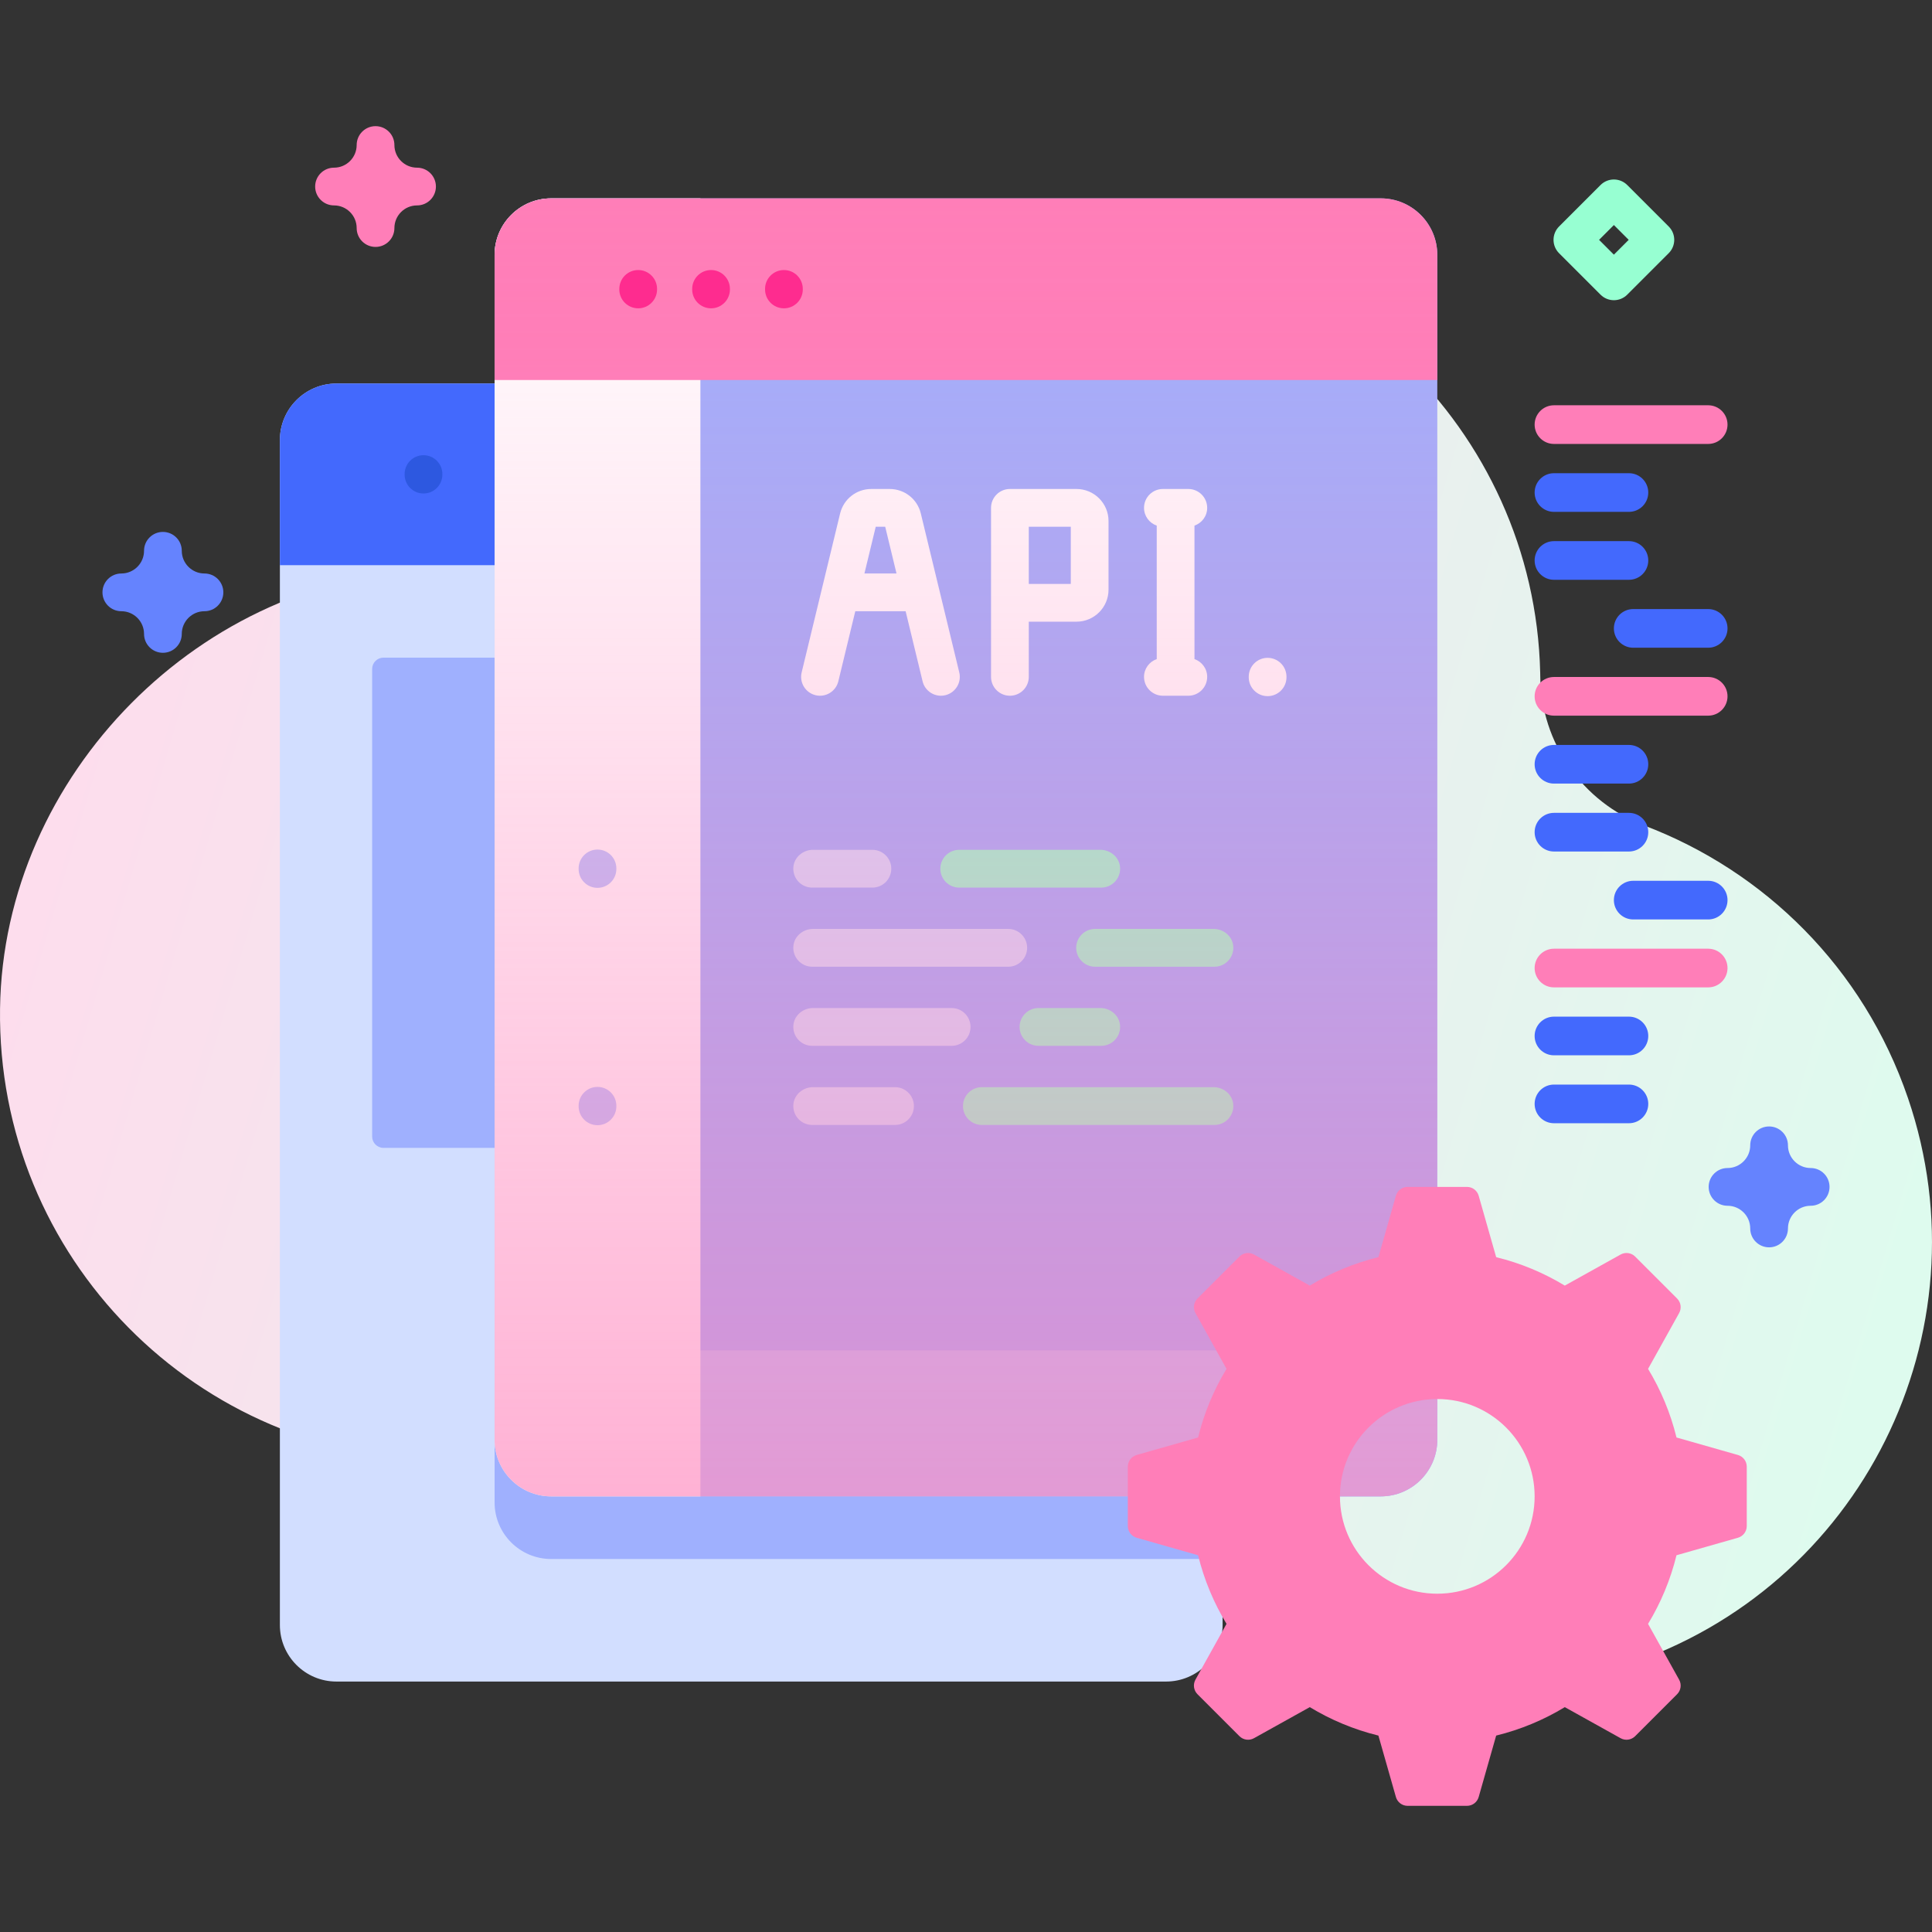 <svg width="512" height="512" viewBox="0 0 512 512" fill="none" xmlns="http://www.w3.org/2000/svg">
<rect x="0" y="0" width="512" height="512" fill="#333333" stroke="none"/>
<g id="webdev">
<g id="Group">
<g id="Group_2">
<path id="Vector" d="M505.626 290.983C493.8 256.373 467.488 230.823 435.774 218.781C419.344 212.542 408.428 196.925 408.187 179.352C408.182 178.968 408.175 178.583 408.166 178.198C406.659 113.616 352.678 61.868 288.089 62.977C249.995 63.631 216.301 82.332 195.184 110.897C176.999 135.496 148.694 150.862 118.104 150.846C117.206 150.846 116.307 150.855 115.404 150.875C53.487 152.228 0.837 205.353 0.011 267.278C-0.868 333.21 52.314 386.932 118.043 386.932C168.99 386.932 212.392 354.655 228.929 309.435C233.256 297.603 246.081 291.261 258.212 294.663C258.363 294.705 258.515 294.748 258.667 294.79C269.766 297.854 277.125 308.43 276.217 319.909C275 335.292 276.798 351.164 282.015 366.705C302.536 427.84 369.203 461.39 430.508 441.385C493.219 420.92 526.887 353.201 505.626 290.983Z" fill="url(#paint0_linear)"/>
<path id="Vector_2" d="M324 116.631V430.637C324 438.918 317.279 445.629 309.008 445.629H89.163C80.892 445.629 74.171 438.918 74.171 430.637V116.631C74.171 108.36 80.892 101.639 89.163 101.639H309.008C317.279 101.639 324 108.36 324 116.631V116.631Z" fill="#D2DEFF"/>
<path id="Vector_3" d="M299.546 301.199V177.283C299.546 175.627 298.204 174.285 296.548 174.285H101.623C99.967 174.285 98.625 175.627 98.625 177.283V301.197C98.625 302.853 99.967 304.195 101.623 304.195H296.548C298.204 304.197 299.546 302.854 299.546 301.199Z" fill="#9FB0FE"/>
<path id="Vector_4" d="M323.999 255.715V413.152H146.062C137.788 413.152 131.072 406.437 131.072 398.162V255.715H323.999Z" fill="#9FB0FE"/>
<path id="Vector_5" d="M324.002 149.776V116.628C324.002 108.349 317.291 101.638 309.012 101.638H89.164C80.885 101.638 74.174 108.349 74.174 116.628V149.776H324.002Z" fill="#4369FD"/>
<path id="Vector_6" d="M380.897 67.556V381.565C380.897 389.839 374.182 396.555 365.907 396.555H146.06C137.786 396.555 131.07 389.84 131.07 381.565V67.556C131.07 59.282 137.785 52.566 146.06 52.566H365.908C374.182 52.566 380.897 59.282 380.897 67.556V67.556Z" fill="#9FB0FE"/>
<path id="Vector_7" d="M131.07 357.872V381.566C131.07 389.84 137.785 396.556 146.06 396.556H365.908C374.182 396.556 380.898 389.841 380.898 381.566V357.872H131.07Z" fill="#B7C5FF"/>
<path id="Vector_8" d="M185.615 52.567H146.06C137.786 52.567 131.07 59.282 131.07 67.557V381.566C131.07 389.84 137.785 396.556 146.06 396.556H185.615V52.567Z" fill="white"/>
<path id="Vector_9" d="M380.897 100.704V67.556C380.897 59.277 374.186 52.566 365.907 52.566H146.06C137.781 52.566 131.07 59.277 131.07 67.556V100.704H380.897Z" fill="#FF7EB8"/>
<path id="Vector_10" d="M411.816 117.648H452.687C455.517 117.648 457.81 115.354 457.81 112.525C457.81 109.696 455.517 107.402 452.687 107.402H411.816C408.986 107.402 406.693 109.696 406.693 112.525C406.693 115.354 408.987 117.648 411.816 117.648Z" fill="#FF7EB8"/>
<path id="Vector_11" d="M411.816 135.65H431.685C434.515 135.65 436.808 133.356 436.808 130.527C436.808 127.698 434.515 125.404 431.685 125.404H411.816C408.986 125.404 406.693 127.698 406.693 130.527C406.693 133.356 408.987 135.65 411.816 135.65V135.65Z" fill="#4369FD"/>
<path id="Vector_12" d="M411.816 153.652H431.685C434.515 153.652 436.808 151.358 436.808 148.529C436.808 145.7 434.515 143.406 431.685 143.406H411.816C408.986 143.406 406.693 145.7 406.693 148.529C406.693 151.358 408.987 153.652 411.816 153.652V153.652Z" fill="#4369FD"/>
<path id="Vector_13" d="M411.816 189.656H452.687C455.517 189.656 457.81 187.362 457.81 184.533C457.81 181.704 455.517 179.41 452.687 179.41H411.816C408.986 179.41 406.693 181.704 406.693 184.533C406.693 187.362 408.987 189.656 411.816 189.656Z" fill="#FF7EB8"/>
<path id="Vector_14" d="M411.816 207.659H431.685C434.515 207.659 436.808 205.365 436.808 202.536C436.808 199.707 434.515 197.413 431.685 197.413H411.816C408.986 197.413 406.693 199.707 406.693 202.536C406.693 205.364 408.987 207.659 411.816 207.659V207.659Z" fill="#4369FD"/>
<path id="Vector_15" d="M411.816 225.661H431.685C434.515 225.661 436.808 223.367 436.808 220.538C436.808 217.709 434.515 215.415 431.685 215.415H411.816C408.986 215.415 406.693 217.709 406.693 220.538C406.693 223.367 408.987 225.661 411.816 225.661V225.661Z" fill="#4369FD"/>
<path id="Vector_16" d="M452.688 161.408H432.819C429.989 161.408 427.696 163.702 427.696 166.531C427.696 169.36 429.989 171.654 432.819 171.654H452.688C455.518 171.654 457.811 169.36 457.811 166.531C457.811 163.702 455.517 161.408 452.688 161.408Z" fill="#4369FD"/>
<path id="Vector_17" d="M411.816 261.665H452.687C455.517 261.665 457.81 259.371 457.81 256.542C457.81 253.713 455.517 251.419 452.687 251.419H411.816C408.986 251.419 406.693 253.713 406.693 256.542C406.693 259.371 408.987 261.665 411.816 261.665Z" fill="#FF7EB8"/>
<path id="Vector_18" d="M411.816 279.667H431.685C434.515 279.667 436.808 277.373 436.808 274.544C436.808 271.715 434.515 269.421 431.685 269.421H411.816C408.986 269.421 406.693 271.715 406.693 274.544C406.693 277.373 408.987 279.667 411.816 279.667V279.667Z" fill="#4369FD"/>
<path id="Vector_19" d="M411.816 297.669H431.685C434.515 297.669 436.808 295.375 436.808 292.546C436.808 289.717 434.515 287.423 431.685 287.423H411.816C408.986 287.423 406.693 289.717 406.693 292.546C406.693 295.376 408.987 297.669 411.816 297.669V297.669Z" fill="#4369FD"/>
<path id="Vector_20" d="M452.688 233.417H432.819C429.989 233.417 427.696 235.711 427.696 238.54C427.696 241.369 429.989 243.663 432.819 243.663H452.688C455.518 243.663 457.811 241.369 457.811 238.54C457.811 235.711 455.517 233.417 452.688 233.417Z" fill="#4369FD"/>
<g id="Group_3">
<path id="Vector_21" d="M244.026 136.076C243.101 132.255 239.71 129.587 235.779 129.587H230.887C226.956 129.587 223.565 132.255 222.64 136.076L212.447 178.198C211.798 180.882 213.447 183.584 216.131 184.234C218.814 184.885 221.518 183.234 222.167 180.55L226.66 161.981H240.002L244.495 180.55C245.049 182.839 247.096 184.376 249.352 184.376C249.741 184.376 250.137 184.33 250.532 184.234C253.216 183.585 254.866 180.882 254.217 178.198L244.026 136.076ZM229.083 151.98L232.082 139.588H234.587L237.586 151.98H229.083Z" fill="white"/>
<path id="Vector_22" d="M285.288 129.587H267.637C264.875 129.587 262.636 131.826 262.636 134.588V179.374C262.636 182.136 264.875 184.375 267.637 184.375C270.399 184.375 272.638 182.136 272.638 179.374V164.751H285.288C289.966 164.751 293.772 160.945 293.772 156.267V138.072C293.771 133.393 289.966 129.587 285.288 129.587V129.587ZM283.77 154.75H272.637V139.588H283.77V154.75Z" fill="white"/>
<path id="Vector_23" d="M316.548 174.669V139.292C318.503 138.613 319.916 136.774 319.916 134.587C319.916 131.825 317.677 129.586 314.915 129.586H308.18C305.418 129.586 303.179 131.825 303.179 134.587C303.179 136.774 304.591 138.613 306.547 139.292V174.669C304.592 175.348 303.179 177.187 303.179 179.374C303.179 182.136 305.418 184.375 308.18 184.375H314.915C317.677 184.375 319.916 182.136 319.916 179.374C319.916 177.187 318.503 175.348 316.548 174.669Z" fill="white"/>
<path id="Vector_24" d="M335.93 184.483C333.168 184.483 330.929 182.244 330.929 179.482V179.337C330.929 176.575 333.168 174.336 335.93 174.336C338.692 174.336 340.931 176.575 340.931 179.337V179.482C340.931 182.244 338.692 184.483 335.93 184.483Z" fill="white"/>
</g>
<path id="Vector_25" d="M231.19 225.208H215.457C212.842 225.208 210.506 227.12 210.258 229.723C209.973 232.71 212.314 235.223 215.242 235.223H231.19C233.956 235.223 236.198 232.981 236.198 230.215C236.198 227.45 233.956 225.208 231.19 225.208V225.208Z" fill="#D2DEFF"/>
<path id="Vector_26" d="M291.621 225.208H254.207C251.441 225.208 249.199 227.45 249.199 230.216C249.199 232.982 251.441 235.224 254.207 235.224H291.836C294.764 235.224 297.105 232.711 296.82 229.724C296.572 227.12 294.236 225.208 291.621 225.208V225.208Z" fill="#97FFD2"/>
<path id="Vector_27" d="M267.194 246.174H215.457C212.842 246.174 210.506 248.086 210.258 250.689C209.973 253.676 212.314 256.189 215.242 256.189H267.194C269.96 256.189 272.202 253.947 272.202 251.181C272.202 248.416 269.96 246.174 267.194 246.174V246.174Z" fill="#D2DEFF"/>
<path id="Vector_28" d="M321.624 246.174H290.21C287.444 246.174 285.202 248.416 285.202 251.182C285.202 253.948 287.444 256.19 290.21 256.19H321.839C324.768 256.19 327.108 253.676 326.823 250.69C326.575 248.086 324.24 246.174 321.624 246.174Z" fill="#97FFD2"/>
<path id="Vector_29" d="M252.192 267.141H215.457C212.842 267.141 210.506 269.053 210.258 271.656C209.973 274.643 212.314 277.156 215.242 277.156H252.193C254.959 277.156 257.201 274.914 257.201 272.148C257.2 269.383 254.958 267.141 252.192 267.141V267.141Z" fill="#D2DEFF"/>
<path id="Vector_30" d="M291.621 267.141H275.209C272.443 267.141 270.201 269.383 270.201 272.149C270.201 274.915 272.443 277.157 275.209 277.157H291.836C294.764 277.157 297.105 274.644 296.82 271.657C296.572 269.053 294.236 267.141 291.621 267.141V267.141Z" fill="#97FFD2"/>
<path id="Vector_31" d="M321.625 288.107H260.208C257.442 288.107 255.2 290.349 255.2 293.115C255.2 295.881 257.442 298.123 260.208 298.123H321.84C324.768 298.123 327.109 295.61 326.824 292.623C326.575 290.019 324.24 288.107 321.625 288.107V288.107Z" fill="#97FFD2"/>
<path id="Vector_32" d="M237.191 288.107H215.457C212.842 288.107 210.506 290.019 210.258 292.622C209.973 295.609 212.314 298.122 215.242 298.122H237.191C239.957 298.122 242.199 295.88 242.199 293.114C242.198 290.349 239.956 288.107 237.191 288.107Z" fill="#D2DEFF"/>
<path id="Vector_33" d="M163.343 230.143C163.343 227.381 161.104 225.143 158.342 225.143C155.58 225.143 153.341 227.382 153.341 230.143V230.288C153.341 233.05 155.58 235.289 158.342 235.289C161.104 235.289 163.343 233.05 163.343 230.288V230.143Z" fill="#B7C5FF"/>
<path id="Vector_34" d="M158.343 288.042C155.581 288.042 153.342 290.281 153.342 293.043V293.188C153.342 295.95 155.581 298.188 158.343 298.188C161.105 298.188 163.344 295.949 163.344 293.188V293.043C163.343 290.281 161.104 288.042 158.343 288.042Z" fill="#B7C5FF"/>
<path id="Vector_35" d="M380.897 67.556V381.565C380.897 389.839 374.182 396.555 365.907 396.555H146.06C137.786 396.555 131.07 389.84 131.07 381.565V67.556C131.07 59.282 137.785 52.566 146.06 52.566H365.908C374.182 52.566 380.897 59.282 380.897 67.556V67.556Z" fill="url(#paint1_linear)"/>
<path id="Vector_36" d="M112.23 130.78C114.991 130.78 117.23 128.542 117.23 125.78V125.635C117.23 122.873 114.991 120.635 112.23 120.635C109.469 120.635 107.23 122.873 107.23 125.635V125.78C107.23 128.542 109.469 130.78 112.23 130.78Z" fill="#2D58E0"/>
<path id="Vector_37" d="M169.126 71.563C166.365 71.563 164.126 73.801 164.126 76.563V76.708C164.126 79.47 166.365 81.708 169.126 81.708C171.887 81.708 174.126 79.47 174.126 76.708V76.563C174.126 73.801 171.887 71.563 169.126 71.563Z" fill="#FE2C8F"/>
<path id="Vector_38" d="M188.438 71.563C185.677 71.563 183.438 73.801 183.438 76.563V76.708C183.438 79.47 185.677 81.708 188.438 81.708C191.199 81.708 193.438 79.47 193.438 76.708V76.563C193.438 73.801 191.199 71.563 188.438 71.563Z" fill="#FE2C8F"/>
<path id="Vector_39" d="M207.749 71.563C204.988 71.563 202.749 73.801 202.749 76.563V76.708C202.749 79.47 204.988 81.708 207.749 81.708C210.51 81.708 212.749 79.47 212.749 76.708V76.563C212.749 73.801 210.51 71.563 207.749 71.563Z" fill="#FE2C8F"/>
</g>
</g>
<g id="blink">
<path id="Vector_40" d="M99.521 65.437C96.76 65.437 94.521 63.199 94.521 60.437C94.521 57.128 91.829 54.436 88.52 54.436C85.759 54.436 83.52 52.198 83.52 49.436C83.52 46.674 85.759 44.436 88.52 44.436C91.829 44.436 94.521 41.744 94.521 38.434C94.521 35.672 96.76 33.434 99.521 33.434C102.282 33.434 104.521 35.672 104.521 38.434C104.521 41.744 107.213 44.436 110.522 44.436C113.283 44.436 115.522 46.674 115.522 49.436C115.522 52.198 113.283 54.436 110.522 54.436C107.213 54.436 104.521 57.128 104.521 60.437C104.521 63.199 102.282 65.437 99.521 65.437Z" fill="#FF7EB8"/>
<path id="Vector_41" d="M427.696 79.557C426.416 79.557 425.137 79.069 424.16 78.092L413.164 67.097C412.226 66.159 411.7 64.888 411.7 63.562C411.7 62.236 412.227 60.964 413.164 60.027L424.16 49.031C425.098 48.093 426.369 47.566 427.696 47.566C429.022 47.566 430.294 48.093 431.232 49.031L442.227 60.027C444.18 61.979 444.18 65.145 442.227 67.097L431.232 78.092C430.255 79.069 428.976 79.557 427.696 79.557V79.557ZM423.771 63.562L427.695 67.486L431.619 63.562L427.695 59.637L423.771 63.562Z" fill="#97FFD2"/>
<path id="Vector_42" d="M468.828 330.557C466.067 330.557 463.828 328.319 463.828 325.557C463.828 322.239 461.129 319.539 457.811 319.539C455.05 319.539 452.811 317.301 452.811 314.539C452.811 311.777 455.05 309.539 457.811 309.539C461.129 309.539 463.828 306.84 463.828 303.522C463.828 300.76 466.067 298.522 468.828 298.522C471.589 298.522 473.828 300.76 473.828 303.522C473.828 306.839 476.527 309.539 479.845 309.539C482.606 309.539 484.845 311.777 484.845 314.539C484.845 317.301 482.606 319.539 479.845 319.539C476.527 319.539 473.828 322.238 473.828 325.557C473.828 328.319 471.589 330.557 468.828 330.557Z" fill="#6583FE"/>
<path id="Vector_43" d="M43.172 172.998C40.411 172.998 38.172 170.76 38.172 167.998C38.172 164.681 35.473 161.981 32.155 161.981C29.394 161.981 27.155 159.743 27.155 156.981C27.155 154.219 29.394 151.981 32.155 151.981C35.473 151.981 38.172 149.282 38.172 145.963C38.172 143.201 40.411 140.963 43.172 140.963C45.933 140.963 48.172 143.201 48.172 145.963C48.172 149.281 50.871 151.981 54.189 151.981C56.95 151.981 59.189 154.219 59.189 156.981C59.189 159.743 56.95 161.981 54.189 161.981C50.871 161.981 48.172 164.68 48.172 167.998C48.172 170.759 45.934 172.998 43.172 172.998Z" fill="#6583FE"/>
</g>
<g id="setting">
<path id="Vector_44" d="M460.567 385.584L444.291 380.949C442.697 374.451 440.132 368.332 436.754 362.763L444.989 347.971C445.687 346.713 445.468 345.141 444.451 344.123L433.327 332.999C432.309 331.981 430.736 331.763 429.479 332.461L414.687 340.696C409.119 337.319 402.999 334.753 396.501 333.159L391.866 316.883C391.471 315.495 390.205 314.54 388.762 314.54H373.032C371.589 314.54 370.324 315.495 369.928 316.883L365.293 333.159C358.795 334.753 352.676 337.318 347.107 340.696L332.315 332.461C331.057 331.763 329.485 331.982 328.467 332.999L317.343 344.123C316.325 345.141 316.106 346.714 316.805 347.971L325.04 362.763C321.663 368.331 319.097 374.451 317.503 380.949L301.227 385.584C299.839 385.979 298.884 387.245 298.884 388.688V404.418C298.884 405.861 299.839 407.127 301.227 407.522L317.503 412.157C319.097 418.655 321.662 424.774 325.04 430.343L316.805 445.135C316.107 446.393 316.326 447.965 317.343 448.983L328.467 460.107C329.485 461.125 331.058 461.344 332.315 460.645L347.107 452.41C352.675 455.787 358.795 458.353 365.293 459.947L369.928 476.223C370.323 477.611 371.589 478.566 373.032 478.566H388.762C390.205 478.566 391.47 477.611 391.866 476.223L396.501 459.947C402.999 458.353 409.118 455.788 414.687 452.41L429.479 460.645C430.737 461.343 432.309 461.124 433.327 460.107L444.451 448.983C445.469 447.965 445.688 446.392 444.989 445.135L436.754 430.343C440.131 424.775 442.697 418.655 444.291 412.157L460.567 407.522C461.955 407.127 462.91 405.861 462.91 404.418V388.688C462.91 387.245 461.955 385.979 460.567 385.584ZM380.897 422.348C366.651 422.348 355.101 410.798 355.101 396.552C355.101 382.306 366.651 370.756 380.897 370.756C395.143 370.756 406.693 382.306 406.693 396.552C406.693 410.798 395.143 422.348 380.897 422.348Z" fill="#FF7EB8"/>
</g>
</g>
<defs>
<linearGradient id="paint0_linear" x1="-6.647" y1="162.996" x2="545.624" y2="325.428" gradientUnits="userSpaceOnUse">
<stop stop-color="#FFDBED"/>
<stop offset="1" stop-color="#DCFDEE"/>
</linearGradient>
<linearGradient id="paint1_linear" x1="255.984" y1="52.566" x2="255.984" y2="396.556" gradientUnits="userSpaceOnUse">
<stop offset="0.003" stop-color="#FF7EB8" stop-opacity="0"/>
<stop offset="1" stop-color="#FF7EB8" stop-opacity="0.6"/>
</linearGradient>
</defs>
</svg>
